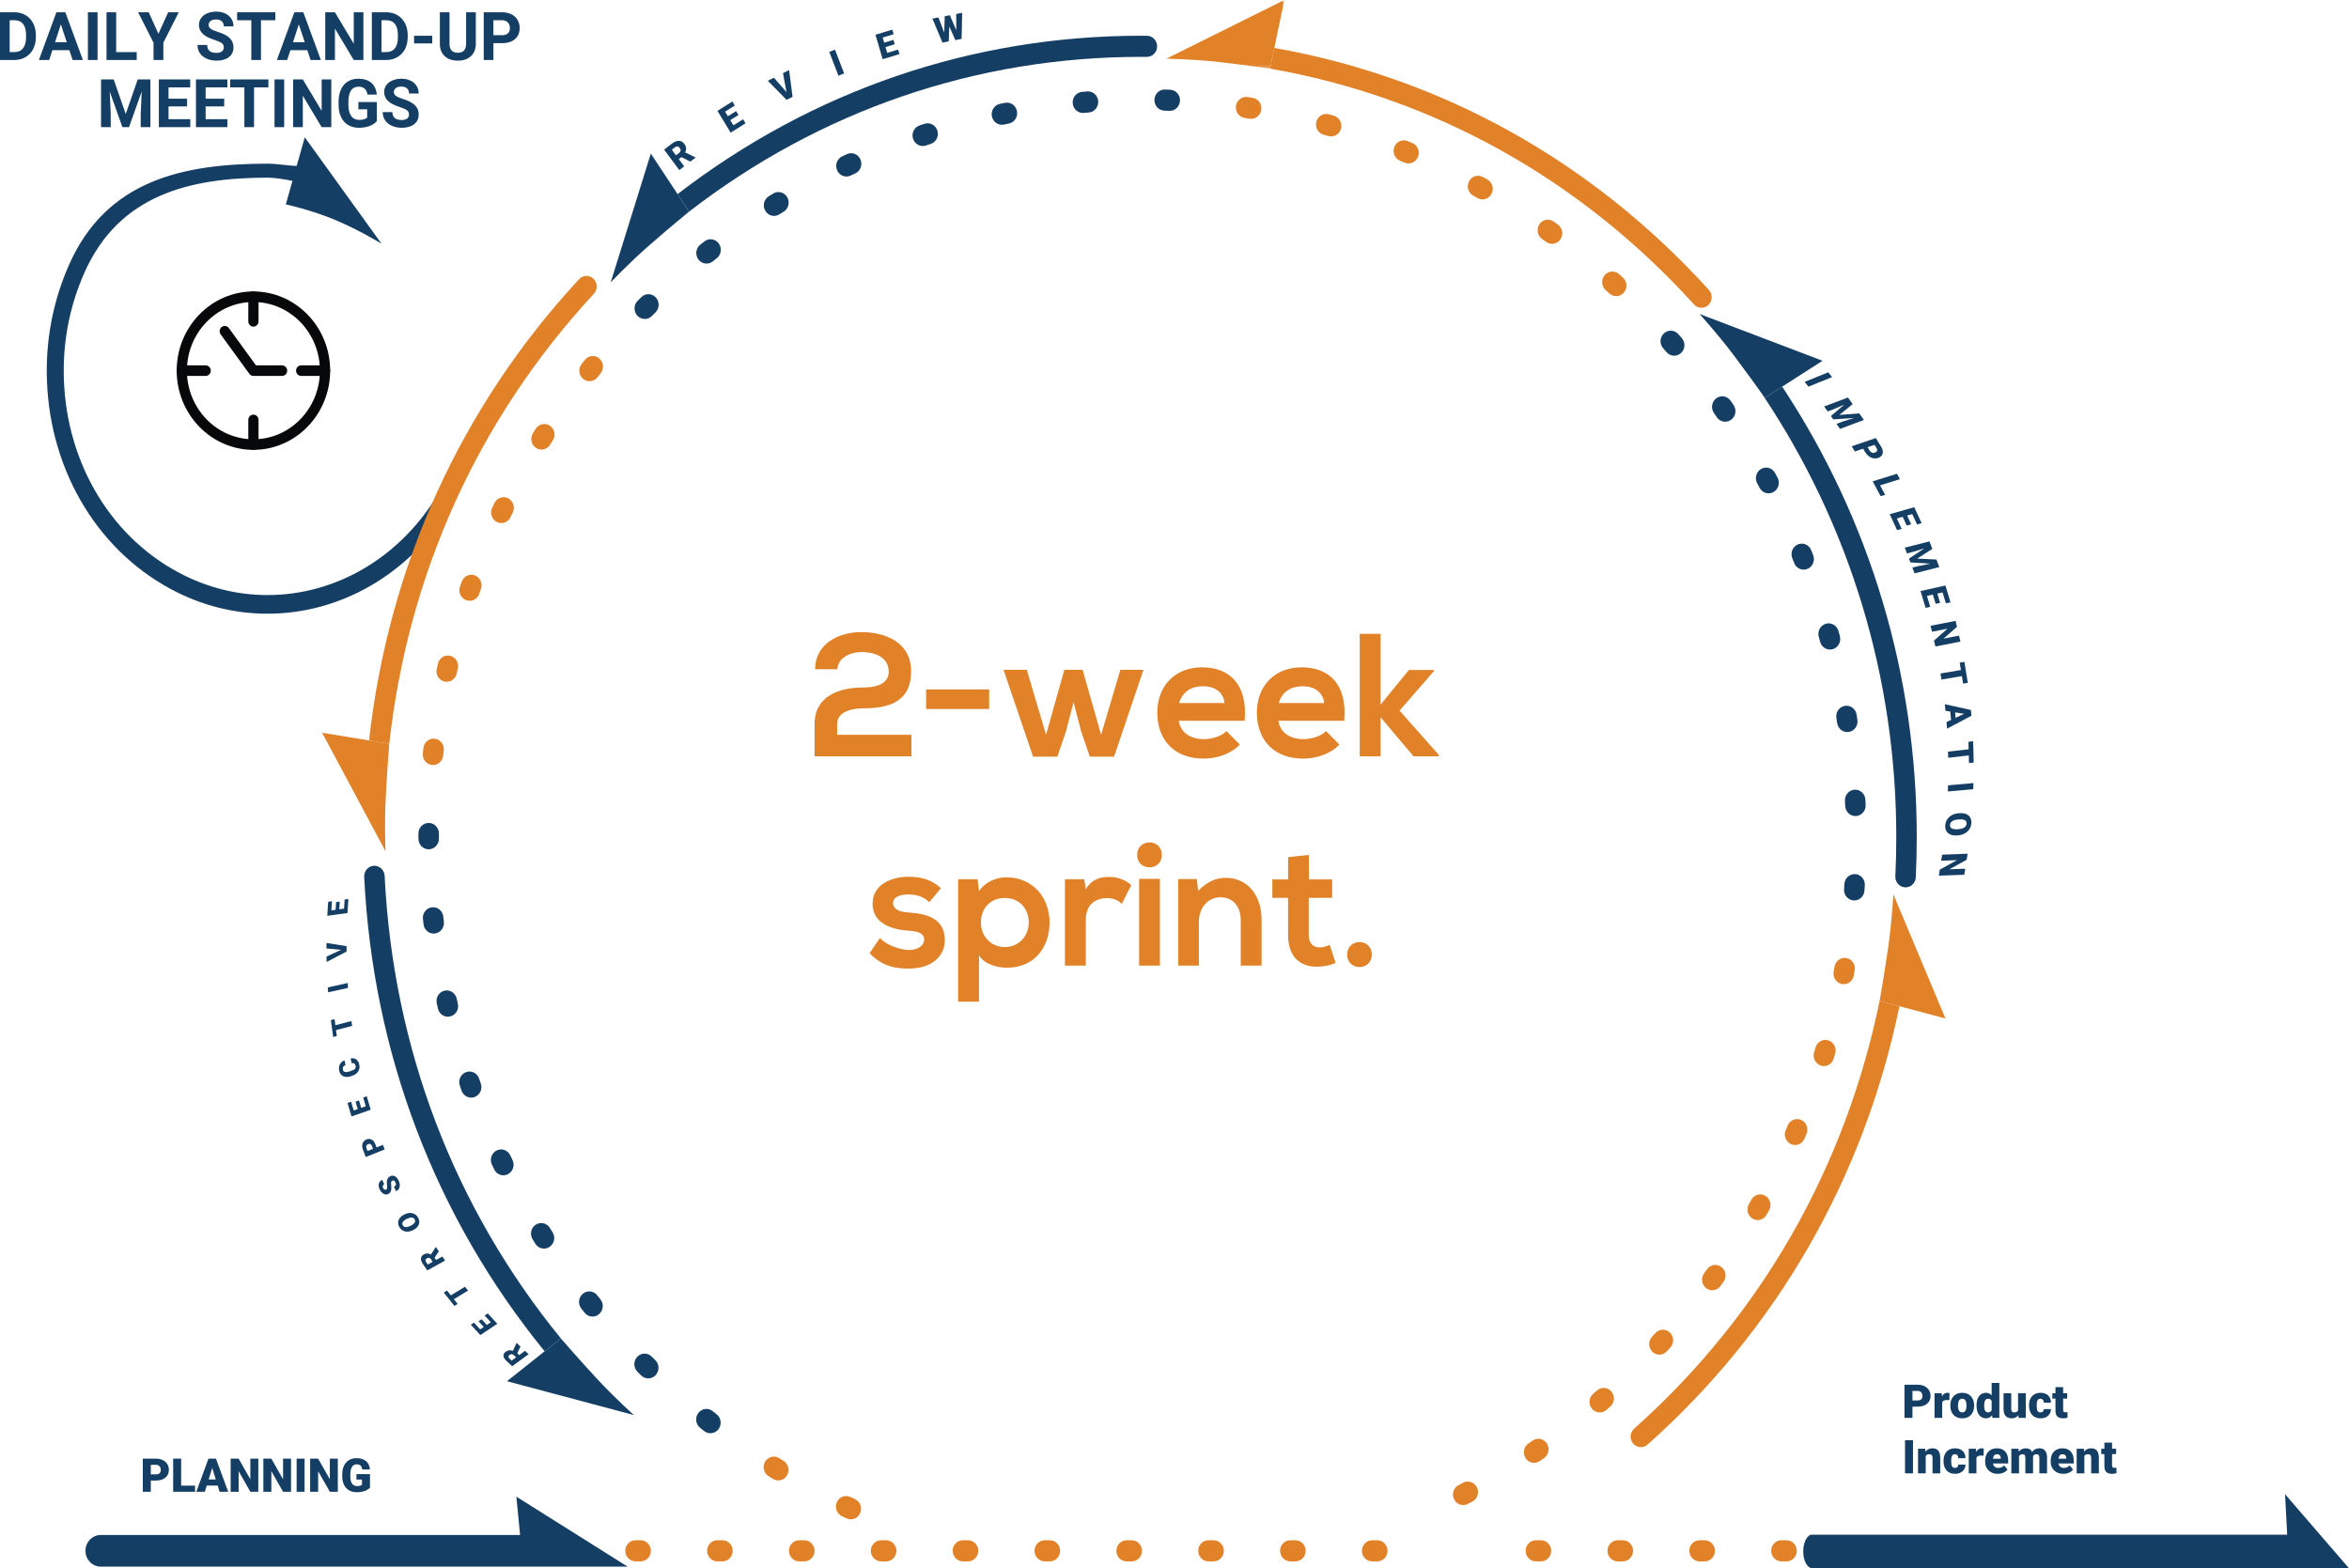 <svg width="677" height="452" viewBox="0 0 677 452" fill="none" xmlns="http://www.w3.org/2000/svg">
<path fill-rule="evenodd" clip-rule="evenodd" d="M77.103 176.896C67.4 176.896 58.027 174.509 49.244 169.799C27.184 157.973 13.479 133.857 13.479 106.864C13.479 96.199 15.652 85.896 19.936 76.243C30.695 51.996 52.634 47.178 77.191 47.178C81.549 47.178 86.867 48.753 92.071 47.178C90.612 48.753 92.071 53.256 92.071 47.178C91.794 48.63 93.396 54.198 92.071 53.895C88.14 52.987 81.213 51.208 77.191 51.208C54.519 51.208 34.262 56.212 24.329 78.599C20.374 87.512 18.368 97.022 18.368 106.864C18.368 131.786 31.021 154.051 51.388 164.972C59.496 169.318 68.148 171.523 77.103 171.523C96.389 171.523 114.442 161.163 125.395 143.81C127.059 141.174 127.268 140.742 128.656 137.615C129.246 136.281 130.709 135.727 131.924 136.377C133.137 137.028 133.641 138.637 133.048 139.971C131.615 143.203 131.285 143.904 129.411 146.872C117.545 165.673 97.99 176.896 77.103 176.896Z" fill="#153E64"/>
<path fill-rule="evenodd" clip-rule="evenodd" d="M109.945 70.235L87.84 39.569L82.374 58.915C82.374 58.915 89.652 60.469 96.733 63.45C103.61 66.347 109.945 70.235 109.945 70.235Z" fill="#153E64"/>
<path fill-rule="evenodd" clip-rule="evenodd" d="M464.418 401.114C463.365 399.854 461.524 399.697 460.288 400.775L459.165 401.749C457.928 402.822 457.758 404.717 458.777 406.006C458.786 406.016 458.79 406.027 458.798 406.038C459.381 406.756 460.217 407.127 461.061 407.127C461.729 407.127 462.401 406.893 462.952 406.417L464.089 405.427C465.335 404.344 465.493 402.423 464.443 401.139C464.436 401.13 464.425 401.123 464.418 401.114Z" fill="#E18128"/>
<path fill-rule="evenodd" clip-rule="evenodd" d="M523.272 301.897L522.843 303.335C522.362 304.928 523.214 306.616 524.745 307.13C524.758 307.135 524.768 307.142 524.78 307.146C525.073 307.24 525.368 307.284 525.659 307.284C526.916 307.284 528.08 306.449 528.472 305.144L528.91 303.685C529.387 302.078 528.514 300.375 526.956 299.882C526.944 299.877 526.932 299.877 526.921 299.874C525.383 299.401 523.746 300.3 523.272 301.897Z" fill="#E18128"/>
<path fill-rule="evenodd" clip-rule="evenodd" d="M147.712 334.37L147.068 333.02C146.357 331.519 144.612 330.895 143.156 331.609C143.146 331.613 143.134 331.615 143.124 331.621C141.66 332.359 141.054 334.181 141.769 335.692L142.433 337.082C142.949 338.151 143.991 338.771 145.075 338.771C145.515 338.771 145.964 338.667 146.387 338.451C146.396 338.447 146.402 338.439 146.412 338.434C147.849 337.677 148.433 335.866 147.712 334.37Z" fill="#153E64"/>
<path fill-rule="evenodd" clip-rule="evenodd" d="M403.508 46.328L404.856 46.883C405.217 47.032 405.588 47.102 405.954 47.102C407.113 47.102 408.208 46.39 408.677 45.218C408.68 45.209 408.687 45.203 408.692 45.192C409.299 43.632 408.567 41.861 407.055 41.234L405.671 40.665C404.16 40.047 402.442 40.815 401.846 42.38C401.842 42.391 401.841 42.403 401.836 42.413C401.264 43.97 402.003 45.716 403.508 46.328Z" fill="#E18128"/>
<path fill-rule="evenodd" clip-rule="evenodd" d="M138.572 312.303L138.084 310.892C137.547 309.314 135.876 308.483 134.345 309.028C134.337 309.031 134.33 309.031 134.322 309.034C132.788 309.593 131.981 311.331 132.522 312.916L133.025 314.371C133.458 315.612 134.592 316.382 135.798 316.382C136.131 316.382 136.469 316.324 136.801 316.201C136.813 316.196 136.822 316.188 136.832 316.184C138.342 315.6 139.122 313.872 138.572 312.303Z" fill="#153E64"/>
<path fill-rule="evenodd" clip-rule="evenodd" d="M335.575 31.896L337.027 31.947C337.064 31.948 337.101 31.95 337.138 31.95C338.707 31.95 340.006 30.674 340.079 29.046C340.081 29.037 340.084 29.026 340.084 29.017C340.143 27.337 338.872 25.926 337.244 25.863L335.756 25.812C334.115 25.746 332.768 27.079 332.719 28.76C332.719 28.773 332.721 28.787 332.721 28.799C332.693 30.463 333.959 31.845 335.575 31.896Z" fill="#153E64"/>
<path fill-rule="evenodd" clip-rule="evenodd" d="M159.256 355.195L158.466 353.934C157.594 352.529 155.79 352.114 154.423 352.996C154.414 353.002 154.402 353.005 154.394 353.011C153.021 353.918 152.621 355.801 153.5 357.216L154.314 358.519C154.88 359.414 155.824 359.901 156.788 359.901C157.339 359.901 157.898 359.741 158.395 359.408C158.404 359.402 158.41 359.394 158.419 359.388C159.762 358.464 160.139 356.594 159.256 355.195Z" fill="#153E64"/>
<path fill-rule="evenodd" clip-rule="evenodd" d="M492.009 365.826L491.135 367.032C490.162 368.366 490.417 370.257 491.696 371.273C491.705 371.279 491.711 371.287 491.72 371.295C492.251 371.707 492.873 371.906 493.489 371.906C494.384 371.906 495.269 371.486 495.848 370.692L496.74 369.462C497.712 368.114 497.442 366.207 496.136 365.202C496.125 365.195 496.112 365.19 496.102 365.183C494.798 364.209 492.973 364.49 492.009 365.826Z" fill="#E18128"/>
<path fill-rule="evenodd" clip-rule="evenodd" d="M424.585 56.39L425.864 57.101C426.312 57.352 426.794 57.471 427.269 57.471C428.304 57.471 429.303 56.904 429.842 55.909C429.847 55.898 429.856 55.891 429.862 55.88C430.641 54.403 430.111 52.555 428.68 51.753L427.368 51.022C425.93 50.229 424.145 50.788 423.376 52.27C423.371 52.281 423.369 52.292 423.365 52.301C422.619 53.779 423.16 55.602 424.585 56.39Z" fill="#E18128"/>
<path fill-rule="evenodd" clip-rule="evenodd" d="M444.423 68.879L445.612 69.731C446.126 70.105 446.717 70.283 447.303 70.283C448.221 70.283 449.122 69.839 449.696 69.016C449.703 69.005 449.712 69 449.719 68.99C450.655 67.614 450.334 65.716 449 64.75L447.77 63.864C446.425 62.91 444.588 63.26 443.667 64.645C443.662 64.651 443.661 64.657 443.658 64.661C442.748 66.045 443.089 67.929 444.423 68.879Z" fill="#E18128"/>
<path fill-rule="evenodd" clip-rule="evenodd" d="M127.924 265.699L127.757 264.204C127.576 262.541 126.132 261.343 124.522 261.517C124.513 261.518 124.506 261.517 124.499 261.517C122.88 261.704 121.715 263.211 121.896 264.882L122.066 266.411C122.243 267.959 123.517 269.099 124.991 269.099C125.106 269.099 125.223 269.091 125.341 269.077C125.354 269.076 125.366 269.07 125.379 269.068C126.976 268.852 128.112 267.353 127.924 265.699Z" fill="#153E64"/>
<path fill-rule="evenodd" clip-rule="evenodd" d="M493.971 119.045L494.821 120.275C495.396 121.11 496.305 121.556 497.228 121.556C497.808 121.556 498.39 121.375 498.9 121.011C498.911 121.004 498.921 121.002 498.931 120.995C500.261 120.022 500.574 118.121 499.63 116.75L498.763 115.498C497.814 114.131 495.971 113.817 494.65 114.797C494.639 114.805 494.632 114.816 494.62 114.823C493.324 115.809 493.029 117.689 493.971 119.045Z" fill="#153E64"/>
<path fill-rule="evenodd" clip-rule="evenodd" d="M528.737 278.599L528.472 280.077C528.172 281.718 529.213 283.296 530.795 283.622C530.806 283.623 530.814 283.628 530.825 283.631C531.009 283.667 531.193 283.684 531.373 283.684C532.764 283.684 534.002 282.663 534.269 281.202L534.54 279.687C534.831 278.033 533.768 276.449 532.165 276.149C532.153 276.146 532.143 276.148 532.131 276.146C530.534 275.868 529.026 276.959 528.737 278.599Z" fill="#E18128"/>
<path fill-rule="evenodd" clip-rule="evenodd" d="M188.874 392.074L187.825 391.03C186.665 389.867 184.818 389.888 183.678 391.072C183.671 391.08 183.663 391.085 183.656 391.092C182.521 392.298 182.547 394.226 183.716 395.396L184.79 396.467C185.362 397.034 186.097 397.314 186.832 397.314C187.607 397.314 188.381 397 188.961 396.378C188.968 396.369 188.974 396.358 188.983 396.349C190.084 395.133 190.04 393.229 188.874 392.074Z" fill="#153E64"/>
<path fill-rule="evenodd" clip-rule="evenodd" d="M504.776 345.793L504.045 347.086C503.22 348.526 503.682 350.38 505.066 351.239C505.074 351.244 505.08 351.249 505.087 351.253C505.557 351.539 506.073 351.676 506.582 351.676C507.59 351.676 508.574 351.141 509.124 350.177L509.879 348.846C510.695 347.391 510.215 345.529 508.805 344.685C508.795 344.679 508.783 344.676 508.771 344.669C507.372 343.858 505.588 344.348 504.776 345.793Z" fill="#E18128"/>
<path fill-rule="evenodd" clip-rule="evenodd" d="M421.686 427.383L420.384 428.064C418.939 428.816 418.354 430.629 419.067 432.125C419.072 432.134 419.073 432.143 419.076 432.152C419.594 433.214 420.633 433.828 421.714 433.828C422.158 433.828 422.61 433.724 423.036 433.502L424.372 432.804C425.823 432.038 426.395 430.204 425.653 428.707C425.649 428.694 425.64 428.685 425.634 428.673C424.882 427.205 423.129 426.622 421.686 427.383Z" fill="#E18128"/>
<path fill-rule="evenodd" clip-rule="evenodd" d="M225.803 421.064L224.553 420.291C223.17 419.429 221.377 419.883 220.528 421.295C220.521 421.307 220.512 421.315 220.506 421.327C219.664 422.767 220.114 424.637 221.509 425.505L222.785 426.295C223.259 426.584 223.778 426.724 224.292 426.724C225.296 426.724 226.277 426.193 226.828 425.237C226.832 425.228 226.835 425.219 226.84 425.21C227.654 423.768 227.194 421.919 225.803 421.064Z" fill="#E18128"/>
<path fill-rule="evenodd" clip-rule="evenodd" d="M531.568 254.797L531.47 256.297C531.355 257.961 532.561 259.402 534.167 259.54C534.179 259.542 534.191 259.546 534.204 259.548C534.275 259.553 534.346 259.554 534.415 259.554C535.95 259.554 537.244 258.329 537.353 256.725L537.453 255.189C537.558 253.511 536.327 252.063 534.701 251.955C534.69 251.954 534.68 251.957 534.67 251.957C533.049 251.893 531.672 253.132 531.568 254.797Z" fill="#153E64"/>
<path fill-rule="evenodd" clip-rule="evenodd" d="M381.46 38.827L382.857 39.217C383.118 39.291 383.381 39.326 383.639 39.326C384.925 39.326 386.099 38.45 386.467 37.115C386.47 37.106 386.478 37.098 386.481 37.087C386.911 35.467 385.988 33.791 384.418 33.347L382.98 32.945C381.407 32.513 379.791 33.476 379.371 35.101C379.368 35.112 379.368 35.124 379.365 35.135C378.969 36.748 379.897 38.396 381.46 38.827Z" fill="#E18128"/>
<path fill-rule="evenodd" clip-rule="evenodd" d="M206.539 407.657L205.386 406.745C204.105 405.724 202.272 405.963 201.272 407.269C201.265 407.278 201.256 407.284 201.25 407.295C200.254 408.625 200.492 410.536 201.781 411.563L202.968 412.502C203.502 412.921 204.13 413.123 204.752 413.123C205.641 413.123 206.52 412.709 207.1 411.923C207.106 411.913 207.109 411.906 207.115 411.897C208.081 410.561 207.827 408.669 206.539 407.657Z" fill="#153E64"/>
<path fill-rule="evenodd" clip-rule="evenodd" d="M246.416 432.115L245.092 431.495C243.621 430.798 241.887 431.462 241.2 432.97C241.196 432.979 241.19 432.988 241.185 432.997C240.507 434.525 241.16 436.332 242.641 437.03L243.996 437.665C244.389 437.849 244.801 437.934 245.205 437.934C246.329 437.934 247.403 437.266 247.895 436.14C247.9 436.128 247.903 436.114 247.907 436.102C248.55 434.578 247.891 432.799 246.416 432.115Z" fill="#E18128"/>
<path fill-rule="evenodd" clip-rule="evenodd" d="M358.704 33.991L360.142 34.214C360.294 34.238 360.445 34.25 360.594 34.25C362.013 34.25 363.257 33.189 363.496 31.704C363.499 31.692 363.503 31.681 363.505 31.671C363.754 30.009 362.65 28.453 361.04 28.198L359.559 27.968C357.951 27.729 356.451 28.875 356.215 30.538C356.214 30.547 356.215 30.555 356.214 30.564C355.993 32.217 357.102 33.749 358.704 33.991Z" fill="#E18128"/>
<path fill-rule="evenodd" clip-rule="evenodd" d="M173.04 374.511L172.114 373.35C171.088 372.055 169.248 371.862 167.989 372.906C167.982 372.912 167.973 372.915 167.965 372.923C166.705 373.986 166.519 375.905 167.55 377.205L168.501 378.397C169.083 379.123 169.925 379.497 170.771 379.497C171.435 379.497 172.102 379.267 172.652 378.797C172.661 378.789 172.669 378.779 172.677 378.771C173.906 377.694 174.072 375.796 173.04 374.511Z" fill="#153E64"/>
<path fill-rule="evenodd" clip-rule="evenodd" d="M515.243 324.393L514.659 325.762C514.003 327.289 514.662 329.069 516.131 329.762C516.14 329.768 516.148 329.775 516.159 329.78C516.548 329.958 516.953 330.042 517.355 330.042C518.484 330.042 519.563 329.368 520.051 328.231L520.651 326.822C521.3 325.28 520.617 323.487 519.124 322.816C519.115 322.813 519.105 322.811 519.096 322.807C517.61 322.158 515.889 322.86 515.243 324.393Z" fill="#E18128"/>
<path fill-rule="evenodd" clip-rule="evenodd" d="M441.729 415.228L440.513 416.059C439.161 416.976 438.781 418.847 439.656 420.248C439.661 420.256 439.664 420.267 439.67 420.274C440.234 421.164 441.175 421.647 442.135 421.647C442.691 421.647 443.252 421.484 443.752 421.146L445.001 420.292C446.356 419.359 446.722 417.471 445.818 416.072C445.812 416.06 445.803 416.052 445.796 416.042C444.885 414.671 443.074 414.301 441.729 415.228Z" fill="#E18128"/>
<path fill-rule="evenodd" clip-rule="evenodd" d="M477.114 384.236L476.112 385.331C474.998 386.541 475.043 388.448 476.197 389.606C476.206 389.615 476.212 389.626 476.221 389.634C476.79 390.194 477.52 390.471 478.251 390.471C479.031 390.471 479.809 390.153 480.389 389.523L481.41 388.404C482.527 387.18 482.469 385.252 481.281 384.102C481.273 384.094 481.263 384.089 481.257 384.082C480.07 382.956 478.223 383.018 477.114 384.236Z" fill="#E18128"/>
<path fill-rule="evenodd" clip-rule="evenodd" d="M131.957 289.314L131.628 287.855C131.27 286.228 129.71 285.21 128.136 285.56C128.124 285.563 128.111 285.561 128.099 285.564C126.511 285.939 125.517 287.57 125.88 289.209L126.217 290.714C126.539 292.114 127.749 293.058 129.085 293.058C129.311 293.058 129.538 293.032 129.766 292.976C129.775 292.974 129.781 292.97 129.79 292.968C131.36 292.571 132.33 290.941 131.957 289.314Z" fill="#153E64"/>
<path fill-rule="evenodd" clip-rule="evenodd" d="M516.556 160.911C516.742 161.369 516.923 161.829 517.103 162.29C517.569 163.474 518.673 164.192 519.84 164.192C520.198 164.192 520.564 164.122 520.917 163.978C520.926 163.975 520.935 163.973 520.944 163.97C522.452 163.34 523.182 161.565 522.572 160.007C522.383 159.526 522.193 159.047 522.001 158.57C521.376 157.018 519.648 156.286 518.146 156.931C518.135 156.936 518.128 156.942 518.119 156.947C516.634 157.602 515.936 159.369 516.556 160.911Z" fill="#153E64"/>
<path fill-rule="evenodd" clip-rule="evenodd" d="M147.14 149.07L147.784 147.724C148.507 146.23 147.926 144.42 146.491 143.659C146.481 143.653 146.474 143.647 146.463 143.641C145.007 142.889 143.234 143.499 142.508 145.006L141.849 146.382C141.129 147.892 141.731 149.715 143.192 150.458C143.203 150.464 143.214 150.465 143.226 150.47C143.634 150.671 144.066 150.771 144.492 150.771C145.58 150.771 146.627 150.146 147.14 149.07Z" fill="#E18128"/>
<path fill-rule="evenodd" clip-rule="evenodd" d="M243.951 50.878C244.358 50.878 244.772 50.789 245.167 50.605L246.503 49.984C247.979 49.302 248.644 47.523 248.002 45.997C247.998 45.986 247.996 45.974 247.991 45.963C247.326 44.428 245.584 43.74 244.095 44.426L242.731 45.061C241.248 45.755 240.591 47.56 241.265 49.091C241.269 49.102 241.279 49.111 241.284 49.123C241.785 50.223 242.842 50.878 243.951 50.878Z" fill="#153E64"/>
<path fill-rule="evenodd" clip-rule="evenodd" d="M462.756 83.612L463.843 84.6C464.405 85.116 465.105 85.368 465.8 85.368C466.603 85.368 467.404 85.029 467.985 84.367C467.99 84.359 467.999 84.355 468.007 84.346C469.087 83.09 468.978 81.166 467.76 80.049L466.635 79.027C465.41 77.922 463.544 78.053 462.476 79.317C462.469 79.325 462.464 79.336 462.457 79.343C461.407 80.611 461.539 82.513 462.756 83.612Z" fill="#E18128"/>
<path fill-rule="evenodd" clip-rule="evenodd" d="M524.186 183.548L524.579 184.996C524.941 186.344 526.126 187.228 527.419 187.228C527.668 187.228 527.92 187.192 528.173 187.123C528.184 187.12 528.196 187.122 528.208 187.119C529.777 186.67 530.697 184.993 530.263 183.373L529.862 181.89C529.417 180.273 527.792 179.334 526.22 179.791C526.207 179.794 526.195 179.802 526.182 179.806C524.641 180.279 523.746 181.944 524.186 183.548Z" fill="#153E64"/>
<path fill-rule="evenodd" clip-rule="evenodd" d="M158.545 128.182L159.336 126.921C160.22 125.519 159.841 123.647 158.492 122.723C158.485 122.72 158.482 122.714 158.475 122.71C157.111 121.79 155.283 122.189 154.395 123.598L153.584 124.891C152.704 126.304 153.101 128.187 154.47 129.097C154.482 129.103 154.495 129.106 154.507 129.114C154.992 129.426 155.53 129.581 156.063 129.581C157.033 129.581 157.982 129.086 158.545 128.182Z" fill="#E18128"/>
<path fill-rule="evenodd" clip-rule="evenodd" d="M172.188 108.766L173.111 107.605C174.143 106.319 173.973 104.419 172.741 103.343C172.733 103.336 172.727 103.326 172.718 103.319C171.464 102.247 169.606 102.427 168.567 103.725L167.619 104.915C166.59 106.217 166.777 108.134 168.039 109.198C168.046 109.206 168.058 109.21 168.067 109.218C168.609 109.664 169.257 109.884 169.902 109.884C170.756 109.884 171.604 109.502 172.188 108.766Z" fill="#E18128"/>
<path fill-rule="evenodd" clip-rule="evenodd" d="M312.095 32.559C312.178 32.559 312.262 32.556 312.345 32.548L313.792 32.428C315.405 32.301 316.613 30.856 316.508 29.195C316.508 29.183 316.511 29.172 316.51 29.162C316.384 27.485 314.973 26.22 313.344 26.358L311.852 26.482C310.23 26.622 309.024 28.093 309.16 29.769C309.161 29.778 309.164 29.787 309.164 29.796C309.306 31.372 310.587 32.559 312.095 32.559Z" fill="#153E64"/>
<path fill-rule="evenodd" clip-rule="evenodd" d="M223.086 62.228C223.605 62.228 224.13 62.086 224.606 61.789L225.855 61.019C227.249 60.166 227.712 58.312 226.898 56.869C226.894 56.863 226.892 56.856 226.89 56.848C226.059 55.402 224.25 54.926 222.848 55.781L221.56 56.577C220.166 57.444 219.717 59.315 220.557 60.755C220.565 60.767 220.573 60.774 220.581 60.785C221.138 61.712 222.098 62.228 223.086 62.228Z" fill="#153E64"/>
<path fill-rule="evenodd" clip-rule="evenodd" d="M479.346 100.405L480.32 101.519C480.903 102.19 481.709 102.533 482.517 102.533C483.21 102.533 483.907 102.278 484.468 101.769C484.474 101.764 484.478 101.761 484.484 101.756C485.697 100.633 485.799 98.71 484.712 97.457L483.708 96.311C482.614 95.068 480.751 94.975 479.543 96.106C479.535 96.115 479.527 96.124 479.518 96.133C478.339 97.268 478.259 99.171 479.346 100.405Z" fill="#153E64"/>
<path fill-rule="evenodd" clip-rule="evenodd" d="M131.62 194.163L131.951 192.703C132.325 191.079 131.361 189.453 129.795 189.049C129.785 189.046 129.776 189.04 129.764 189.037C128.176 188.646 126.59 189.66 126.214 191.294L125.873 192.799C125.508 194.437 126.498 196.07 128.086 196.447C128.097 196.45 128.108 196.449 128.12 196.45C128.331 196.499 128.542 196.525 128.75 196.525C130.091 196.525 131.306 195.572 131.62 194.163Z" fill="#E18128"/>
<path fill-rule="evenodd" clip-rule="evenodd" d="M531.732 230.811L531.8 232.313C531.869 233.947 533.175 235.223 534.743 235.223C534.774 235.223 534.806 235.221 534.837 235.221C534.849 235.22 534.862 235.221 534.875 235.22C536.502 235.146 537.764 233.725 537.691 232.046L537.621 230.508C537.539 228.828 536.152 227.548 534.529 227.619C534.518 227.619 534.507 227.624 534.495 227.624C532.885 227.727 531.649 229.144 531.732 230.811Z" fill="#153E64"/>
<path fill-rule="evenodd" clip-rule="evenodd" d="M187.882 91.072L188.926 90.031C190.092 88.874 190.135 86.971 189.032 85.755C189.025 85.746 189.019 85.736 189.012 85.727C187.884 84.516 186.019 84.476 184.842 85.638L183.764 86.715C182.6 87.888 182.575 89.815 183.713 91.019C183.719 91.025 183.725 91.028 183.731 91.034C184.307 91.634 185.063 91.936 185.824 91.936C186.566 91.936 187.309 91.649 187.882 91.072Z" fill="#153E64"/>
<path fill-rule="evenodd" clip-rule="evenodd" d="M127.727 217.806L127.894 216.312C128.083 214.652 126.941 213.149 125.339 212.939C125.328 212.938 125.32 212.933 125.311 212.932C123.693 212.737 122.228 213.93 122.036 215.598L121.865 217.129C121.685 218.8 122.85 220.305 124.469 220.493C124.481 220.494 124.494 220.494 124.507 220.496C124.606 220.505 124.703 220.511 124.801 220.511C126.282 220.511 127.558 219.362 127.727 217.806Z" fill="#E18128"/>
<path fill-rule="evenodd" clip-rule="evenodd" d="M126.497 241.749L126.495 240.818V240.253C126.501 238.584 125.205 237.228 123.592 237.202C123.58 237.202 123.57 237.197 123.558 237.197C121.888 237.251 120.604 238.549 120.598 240.229V240.818L120.599 241.778C120.607 243.454 121.925 244.807 123.548 244.807H123.561C123.572 244.807 123.579 244.804 123.588 244.804C125.204 244.781 126.504 243.42 126.497 241.749Z" fill="#153E64"/>
<path fill-rule="evenodd" clip-rule="evenodd" d="M288.758 35.967C288.949 35.967 289.145 35.947 289.341 35.906L290.763 35.618C292.354 35.303 293.394 33.723 293.105 32.084C293.103 32.074 293.104 32.064 293.103 32.055C292.794 30.402 291.245 29.319 289.65 29.64L288.18 29.938C286.583 30.269 285.549 31.873 285.869 33.521C285.871 33.533 285.877 33.544 285.878 33.556C286.173 34.982 287.392 35.967 288.758 35.967Z" fill="#153E64"/>
<path fill-rule="evenodd" clip-rule="evenodd" d="M529.257 206.954L529.487 208.438C529.716 209.938 530.97 211.01 532.396 211.01C532.539 211.01 532.682 210.996 532.827 210.975C532.837 210.973 532.849 210.973 532.857 210.972C534.466 210.712 535.566 209.153 535.312 207.493L535.076 205.971C534.815 204.314 533.297 203.181 531.691 203.46C531.681 203.461 531.671 203.466 531.659 203.467C530.069 203.756 528.995 205.306 529.257 206.954Z" fill="#153E64"/>
<path fill-rule="evenodd" clip-rule="evenodd" d="M265.947 42.086C266.247 42.086 266.552 42.039 266.853 41.938L268.239 41.483C269.781 40.983 270.639 39.296 270.173 37.704C270.17 37.691 270.17 37.678 270.166 37.666C269.678 36.062 268.025 35.172 266.469 35.677L265.044 36.144C263.494 36.66 262.642 38.374 263.142 39.975C263.145 39.984 263.151 39.99 263.152 39.998C263.563 41.273 264.71 42.086 265.947 42.086Z" fill="#153E64"/>
<path fill-rule="evenodd" clip-rule="evenodd" d="M203.627 75.979C204.258 75.979 204.894 75.77 205.43 75.341L206.583 74.428C207.869 73.418 208.123 71.531 207.161 70.194C207.154 70.184 207.151 70.173 207.144 70.164C206.157 68.825 204.308 68.567 203.011 69.585L201.82 70.529C200.531 71.558 200.297 73.471 201.293 74.799C201.299 74.806 201.307 74.81 201.313 74.818C201.893 75.579 202.754 75.979 203.627 75.979Z" fill="#153E64"/>
<path fill-rule="evenodd" clip-rule="evenodd" d="M138.122 171.154L138.612 169.746C139.163 168.179 138.388 166.451 136.881 165.864C136.869 165.859 136.859 165.852 136.847 165.847C135.315 165.275 133.624 166.089 133.068 167.669L132.564 169.116C132.02 170.701 132.822 172.442 134.357 173.003C134.364 173.006 134.372 173.006 134.378 173.009C134.697 173.123 135.023 173.18 135.343 173.18C136.557 173.18 137.693 172.401 138.122 171.154Z" fill="#E18128"/>
<path fill-rule="evenodd" clip-rule="evenodd" d="M506.432 139.298L507.136 140.616C507.672 141.628 508.683 142.201 509.727 142.201C510.194 142.201 510.667 142.083 511.107 141.841C511.117 141.835 511.127 141.835 511.136 141.829C512.566 141.023 513.094 139.174 512.313 137.7L511.589 136.344C510.797 134.874 509.004 134.342 507.579 135.16C507.571 135.164 507.565 135.17 507.558 135.175C506.151 135.998 505.646 137.837 506.432 139.298Z" fill="#153E64"/>
<path fill-rule="evenodd" clip-rule="evenodd" d="M161.779 385.95C130.879 348.159 113.286 302.088 110.855 252.443C110.772 250.764 109.382 249.484 107.76 249.556C106.134 249.641 104.882 251.072 104.965 252.75C107.453 303.577 125.414 350.757 156.964 389.504L161.639 385.789C161.639 385.789 161.695 385.853 161.779 385.95Z" fill="#153E64"/>
<path fill-rule="evenodd" clip-rule="evenodd" d="M171.823 397.172C166.654 391.563 162.546 386.836 161.779 385.95C161.695 385.854 161.639 385.79 161.639 385.79L156.964 389.505L146.114 398.127L182.706 407.891C182.706 407.891 177.08 402.878 171.823 397.172Z" fill="#153E64"/>
<path fill-rule="evenodd" clip-rule="evenodd" d="M198.441 61.117C236.304 31.843 281.298 16.389 328.825 16.389L330.518 16.395H330.538C332.157 16.395 333.474 15.048 333.487 13.374C333.499 11.694 332.19 10.321 330.561 10.307L328.825 10.301C280.167 10.301 234.094 26.069 195.28 55.949L198.603 60.984C198.603 60.984 198.539 61.036 198.441 61.117Z" fill="#153E64"/>
<path fill-rule="evenodd" clip-rule="evenodd" d="M187.003 70.817C192.734 65.811 197.546 61.85 198.441 61.116C198.538 61.037 198.603 60.984 198.603 60.984L195.281 55.95L187.573 44.269L176.004 81.409C176.004 81.409 181.18 75.903 187.003 70.817Z" fill="#153E64"/>
<path fill-rule="evenodd" clip-rule="evenodd" d="M365.797 19.734C413.041 27.993 455.299 51.449 488.218 87.744C488.799 88.385 489.584 88.707 490.37 88.707C491.093 88.707 491.818 88.436 492.386 87.885C493.574 86.737 493.636 84.811 492.523 83.585C458.829 46.431 415.602 22.373 367.274 13.814L366.027 19.767C366.027 19.767 365.938 19.755 365.797 19.734Z" fill="#E18128"/>
<mask id="mask0" mask-type="alpha" maskUnits="userSpaceOnUse" x="336" y="0" width="35" height="20">
<path d="M336.115 0H370.165V19.767H336.115V0Z" fill="white"/>
</mask>
<g mask="url(#mask0)">
<path fill-rule="evenodd" clip-rule="evenodd" d="M365.797 19.734C365.938 19.755 366.027 19.768 366.027 19.768L367.274 13.814L370.165 -0L336.115 16.931C336.115 16.931 343.547 17.01 351.131 17.864C358.535 18.695 364.598 19.561 365.797 19.734Z" fill="#E18128"/>
</g>
<path fill-rule="evenodd" clip-rule="evenodd" d="M507.838 113.548C533.137 151.249 546.524 195.328 546.524 241.251C546.524 245.01 546.434 248.823 546.254 252.579C546.173 254.259 547.426 255.686 549.053 255.77C549.101 255.772 549.151 255.773 549.201 255.773C550.761 255.773 552.065 254.509 552.143 252.88C552.329 249.024 552.422 245.111 552.422 241.251C552.422 194.642 539.025 149.867 513.64 111.448L508.627 114.662C508.627 114.662 508.342 114.258 507.838 113.548Z" fill="#153E64"/>
<path fill-rule="evenodd" clip-rule="evenodd" d="M489.806 90.499C489.806 90.499 494.919 96.069 499.597 102.287C503.345 107.268 506.447 111.594 507.838 113.549C508.342 114.257 508.628 114.663 508.628 114.663L513.639 111.449L525.269 103.989L489.806 90.499Z" fill="#153E64"/>
<path fill-rule="evenodd" clip-rule="evenodd" d="M541.723 288.512C541.723 288.512 541.738 288.43 541.758 288.308C531.849 336.689 507.439 379.316 470.984 411.79C469.753 412.889 469.616 414.811 470.679 416.083C471.263 416.781 472.086 417.139 472.913 417.139C473.595 417.139 474.281 416.896 474.838 416.399C512.16 383.149 537.196 339.54 547.436 290.039L541.723 288.512Z" fill="#E18128"/>
<path fill-rule="evenodd" clip-rule="evenodd" d="M547.436 290.039L560.691 293.579L545.679 257.776C545.679 257.776 545.301 265.439 544.169 273.227C543.053 280.903 541.96 287.165 541.758 288.308C541.738 288.43 541.723 288.512 541.723 288.512L547.436 290.039Z" fill="#E18128"/>
<path fill-rule="evenodd" clip-rule="evenodd" d="M112.176 214.582C117.55 165.446 137.89 120.606 171.162 84.675C172.287 83.459 172.244 81.533 171.068 80.371C169.891 79.21 168.025 79.254 166.898 80.469C132.831 117.257 111.96 163.144 106.364 213.428L112.192 214.383C112.192 214.383 112.184 214.462 112.176 214.582Z" fill="#E18128"/>
<path fill-rule="evenodd" clip-rule="evenodd" d="M111.108 245.368C111.108 245.368 110.772 237.703 111.176 229.84C111.575 222.073 112.082 215.722 112.175 214.582C112.184 214.462 112.192 214.383 112.192 214.383L106.363 213.428L92.841 211.216L111.108 245.368Z" fill="#E18128"/>
<path fill-rule="evenodd" clip-rule="evenodd" d="M73.039 94.154C72.225 94.154 71.564 93.472 71.564 92.632V85.53C71.564 84.69 72.225 84.008 73.039 84.008C73.853 84.008 74.513 84.69 74.513 85.53V92.632C74.513 93.472 73.853 94.154 73.039 94.154Z" fill="#060809"/>
<path fill-rule="evenodd" clip-rule="evenodd" d="M93.68 108.358H86.799C85.985 108.358 85.325 107.676 85.325 106.836C85.325 105.996 85.985 105.314 86.799 105.314H93.68C94.494 105.314 95.154 105.996 95.154 106.836C95.154 107.676 94.494 108.358 93.68 108.358Z" fill="#060809"/>
<path fill-rule="evenodd" clip-rule="evenodd" d="M73.039 129.665C72.225 129.665 71.564 128.983 71.564 128.143V121.04C71.564 120.2 72.225 119.518 73.039 119.518C73.853 119.518 74.513 120.2 74.513 121.04V128.143C74.513 128.983 73.853 129.665 73.039 129.665Z" fill="#060809"/>
<path fill-rule="evenodd" clip-rule="evenodd" d="M59.278 108.358H52.397C51.583 108.358 50.922 107.676 50.922 106.836C50.922 105.996 51.583 105.314 52.397 105.314H59.278C60.091 105.314 60.752 105.996 60.752 106.836C60.752 107.676 60.091 108.358 59.278 108.358Z" fill="#060809"/>
<path fill-rule="evenodd" clip-rule="evenodd" d="M73.039 87.052C62.47 87.052 53.872 95.927 53.872 106.836C53.872 117.745 62.47 126.621 73.039 126.621C83.607 126.621 92.205 117.745 92.205 106.836C92.205 95.927 83.607 87.052 73.039 87.052ZM73.039 129.665C60.844 129.665 50.923 119.424 50.923 106.836C50.923 94.249 60.844 84.008 73.039 84.008C85.233 84.008 95.154 94.249 95.154 106.836C95.154 119.424 85.233 129.665 73.039 129.665Z" fill="#060809"/>
<path fill-rule="evenodd" clip-rule="evenodd" d="M81.294 108.358H73.038C72.573 108.358 72.137 108.133 71.86 107.749L63.602 96.387C63.114 95.714 63.245 94.76 63.897 94.256C64.552 93.751 65.473 93.89 65.961 94.561L73.775 105.314H81.294C82.108 105.314 82.769 105.996 82.769 106.836C82.769 107.676 82.108 108.358 81.294 108.358Z" fill="#060809"/>
<path fill-rule="evenodd" clip-rule="evenodd" d="M388.269 275.148C388.269 279.945 395.36 279.945 395.36 275.148C395.36 270.351 388.269 270.351 388.269 275.148ZM371.232 247.069L377.24 246.412V253.483H383.936V258.786H377.19V269.542C377.19 271.916 378.471 273.078 380.342 273.078C381.276 273.078 382.36 272.774 383.246 272.321L384.921 277.573C383.198 278.28 381.769 278.582 379.947 278.633C374.679 278.834 371.232 275.754 371.232 269.542V258.786H366.702V253.483H371.232V247.069ZM363.6 278.329H357.592V265.3C357.592 261.512 355.574 258.634 351.733 258.634C348.04 258.634 345.529 261.815 345.529 265.603V278.329H339.571V253.382H344.938L345.331 256.765C347.794 254.291 350.256 253.028 353.308 253.028C359.021 253.028 363.6 257.423 363.6 265.25V278.329ZM327.753 246.412C327.753 241.615 334.844 241.615 334.844 246.412C334.844 251.21 327.753 251.21 327.753 246.412ZM328.294 278.329H334.302V253.33H328.294V278.329ZM306.924 253.432H312.488L312.932 256.31C314.803 253.23 317.314 252.775 319.776 252.775C322.287 252.775 324.701 253.785 326.029 255.149L323.321 260.502C322.09 259.442 320.959 258.887 318.989 258.887C315.837 258.887 312.932 260.604 312.932 265.2V278.329H306.924V253.432ZM282.158 288.733H276.15V253.432H281.763L282.158 256.866C284.029 254.088 287.278 252.877 290.035 252.877C297.521 252.877 302.494 258.584 302.494 265.906C302.494 273.179 298.013 278.936 290.233 278.936C287.672 278.936 283.88 278.128 282.158 275.401V288.733ZM289.593 272.976C293.68 272.976 296.486 269.794 296.486 265.906C296.486 262.017 293.926 258.837 289.593 258.837C285.26 258.837 282.699 262.017 282.699 265.906C282.699 269.794 285.506 272.976 289.593 272.976ZM271.177 256.007L267.828 260.048C266.105 258.382 264.135 257.826 261.82 257.826C258.965 257.826 257.39 258.735 257.39 260.301C257.39 261.917 258.817 262.826 261.919 263.028C266.499 263.331 272.309 264.392 272.309 271.007C272.309 275.401 268.813 279.189 261.871 279.189C258.03 279.189 254.189 278.531 250.643 274.743L253.598 270.351C255.321 272.321 259.261 273.785 261.969 273.835C264.234 273.885 266.351 272.674 266.351 270.855C266.351 269.138 264.973 268.431 261.526 268.23C256.946 267.877 251.481 266.158 251.481 260.502C251.481 254.746 257.291 252.725 261.723 252.725C265.514 252.725 268.37 253.483 271.177 256.007ZM391.887 182.706H397.894V203.11L406.068 193.109H413.257V193.464L403.36 204.826L414.637 217.552V218.007H407.399L397.894 206.746V218.007H391.887V182.706ZM368.548 202.655H381.647C381.251 199.422 378.789 197.806 375.342 197.806C372.093 197.806 369.436 199.422 368.548 202.655ZM387.407 207.756H368.451C368.843 210.836 371.454 213.058 375.689 213.058C377.905 213.058 380.808 212.2 382.188 210.734L386.028 214.623C383.467 217.35 379.282 218.663 375.588 218.663C367.22 218.663 362.247 213.361 362.247 205.382C362.247 197.806 367.268 192.353 375.148 192.353C383.27 192.353 388.343 197.503 387.407 207.756ZM339.841 202.655H352.939C352.545 199.422 350.083 197.806 346.638 197.806C343.387 197.806 340.728 199.422 339.841 202.655ZM358.7 207.756H339.744C340.137 210.836 342.747 213.058 346.981 213.058C349.197 213.058 352.103 212.2 353.48 210.734L357.322 214.623C354.76 217.35 350.576 218.663 346.884 218.663C338.512 218.663 333.539 213.361 333.539 205.382C333.539 197.806 338.561 192.353 346.44 192.353C354.565 192.353 359.636 197.503 358.7 207.756ZM306.752 193.059H312.021L317.339 211.797L322.903 193.059H329.551L321.081 218.109H314.09L311.577 210.734L309.411 202.402L307.244 210.734L304.733 218.109H297.742L289.223 193.059H295.92L301.484 211.797L306.752 193.059ZM266.917 204.371H285.086V198.716H266.917V204.371ZM241.362 192.907H234.912C234.962 185.433 241.855 182.201 248.206 182.201C255.1 182.201 262.584 185.08 262.584 193.464C262.584 202.452 255.986 204.17 248.749 204.17C245.893 204.17 241.263 204.927 241.263 208.765V211.797H262.683V218.007H234.764V208.715C234.764 200.583 241.953 198.161 248.749 198.161C251.358 198.161 256.134 197.706 256.134 193.615C256.134 189.777 252.737 187.958 248.305 187.958C244.908 187.958 241.412 189.726 241.362 192.907Z" fill="#E18128"/>
<path fill-rule="evenodd" clip-rule="evenodd" d="M117.879 33.032C117.879 32.497 117.694 32.086 117.322 31.8C116.951 31.512 116.281 31.211 115.315 30.893C114.35 30.575 113.585 30.261 113.022 29.952C111.487 29.108 110.719 27.972 110.719 26.542C110.719 25.799 110.925 25.137 111.336 24.554C111.749 23.971 112.34 23.516 113.11 23.187C113.881 22.86 114.747 22.696 115.706 22.696C116.672 22.696 117.532 22.875 118.287 23.232C119.042 23.586 119.629 24.088 120.048 24.737C120.465 25.387 120.673 26.123 120.673 26.948H117.888C117.888 26.318 117.694 25.829 117.303 25.479C116.913 25.129 116.365 24.954 115.659 24.954C114.979 24.954 114.449 25.102 114.071 25.394C113.694 25.686 113.505 26.073 113.505 26.551C113.505 26.998 113.726 27.373 114.17 27.675C114.612 27.978 115.264 28.261 116.124 28.526C117.709 29.01 118.863 29.613 119.588 30.331C120.312 31.048 120.673 31.943 120.673 33.013C120.673 34.204 120.231 35.137 119.346 35.815C118.46 36.492 117.268 36.83 115.77 36.83C114.731 36.83 113.784 36.636 112.929 36.25C112.075 35.862 111.424 35.331 110.975 34.656C110.525 33.984 110.301 33.203 110.301 32.314H113.097C113.097 33.831 113.988 34.591 115.77 34.591C116.434 34.591 116.951 34.454 117.322 34.18C117.694 33.906 117.879 33.524 117.879 33.032ZM108.611 34.903C108.11 35.513 107.401 35.988 106.485 36.324C105.568 36.662 104.554 36.83 103.439 36.83C102.269 36.83 101.243 36.571 100.362 36.05C99.479 35.531 98.798 34.776 98.318 33.789C97.839 32.8 97.592 31.637 97.581 30.302V29.366C97.581 27.994 97.808 26.805 98.263 25.8C98.717 24.796 99.373 24.027 100.231 23.495C101.088 22.962 102.093 22.696 103.244 22.696C104.847 22.696 106.101 23.085 107.006 23.863C107.909 24.641 108.445 25.773 108.611 27.26H105.9C105.777 26.472 105.502 25.896 105.078 25.531C104.655 25.166 104.071 24.983 103.328 24.983C102.381 24.983 101.66 25.345 101.165 26.07C100.668 26.794 100.419 27.87 100.411 29.301V30.179C100.411 31.622 100.682 32.711 101.221 33.448C101.758 34.184 102.548 34.554 103.587 34.554C104.634 34.554 105.38 34.326 105.827 33.873V31.501H103.291V29.415H108.611V34.903ZM95.482 36.641H92.695L87.273 27.59V36.641H84.487V22.886H87.273L92.704 31.955V22.886H95.482V36.641ZM79.119 36.641L81.904 36.641V22.886H79.119V36.641ZM77.356 25.181H73.215V36.641H70.428V25.181H66.343V22.886H77.356V25.181ZM64.616 30.68H59.267V34.364H65.544V36.641H56.481V22.886H65.525V25.181H59.267V28.459H64.616V30.68ZM53.918 30.68H48.569V34.364H54.847V36.641H45.783V22.886H54.828V25.181H48.569V28.459H53.918V30.68ZM32.765 22.886L36.237 32.862L39.692 22.886L43.35 22.886V36.641H40.556V32.88L40.835 26.391L37.184 36.641H35.273L31.633 26.4L31.91 32.88V36.641H29.125V22.886H32.765ZM142.204 10.151H144.692C145.428 10.151 145.99 9.974 146.377 9.621C146.764 9.268 146.958 8.764 146.958 8.11C146.958 7.436 146.763 6.891 146.372 6.476C145.983 6.06 145.444 5.846 144.757 5.833H142.204V10.151ZM142.204 12.446V17.293H139.417V3.538H144.692C145.707 3.538 146.6 3.727 147.371 4.104C148.142 4.482 148.735 5.019 149.149 5.715C149.564 6.412 149.771 7.203 149.771 8.092C149.771 9.439 149.318 10.502 148.41 11.28C147.504 12.058 146.249 12.446 144.645 12.446H142.204ZM137.133 3.538V12.598C137.133 14.103 136.671 15.293 135.744 16.168C134.819 17.045 133.555 17.482 131.952 17.482C130.373 17.482 129.119 17.057 128.191 16.206C127.262 15.356 126.789 14.188 126.77 12.702V3.538H129.555V12.616C129.555 13.517 129.768 14.173 130.192 14.586C130.615 14.998 131.203 15.205 131.952 15.205C133.517 15.205 134.313 14.367 134.338 12.692V3.538L137.133 3.538ZM119.341 12.504H124.569V10.302H119.341V12.504ZM109.954 5.833V15.016H111.301C112.389 15.016 113.223 14.654 113.798 13.93C114.374 13.205 114.668 12.169 114.679 10.822V10.095C114.679 8.696 114.395 7.637 113.825 6.915C113.257 6.194 112.424 5.833 111.329 5.833H109.954ZM107.167 17.293V3.538H111.329C112.517 3.538 113.58 3.809 114.516 4.354C115.455 4.9 116.187 5.674 116.713 6.679C117.239 7.684 117.503 8.825 117.503 10.104V10.737C117.503 12.015 117.245 13.152 116.728 14.147C116.211 15.143 115.481 15.913 114.541 16.462C113.599 17.01 112.539 17.287 111.355 17.293H107.167ZM104.734 17.293H101.949L96.526 8.242V17.293H93.741V3.538L96.526 3.538L101.958 12.607V3.538H104.734V17.293ZM84.445 12.163H87.825L86.126 7.014L84.445 12.163ZM88.577 14.458H83.693L82.763 17.293H79.802L84.835 3.538L87.417 3.538L92.478 17.293H89.515L88.577 14.458ZM79.357 5.833H75.215V17.293H72.429V5.833H68.344V3.538L79.357 3.538V5.833ZM64.499 13.685C64.499 13.149 64.314 12.738 63.942 12.452C63.571 12.164 62.903 11.861 61.936 11.543C60.97 11.225 60.207 10.913 59.643 10.604C58.107 9.76 57.34 8.623 57.34 7.194C57.34 6.451 57.546 5.788 57.957 5.205C58.37 4.623 58.96 4.167 59.731 3.84C60.502 3.512 61.367 3.348 62.327 3.348C63.292 3.348 64.152 3.526 64.908 3.882C65.663 4.238 66.249 4.741 66.667 5.389C67.086 6.039 67.294 6.775 67.294 7.6H64.509C64.509 6.97 64.314 6.48 63.923 6.132C63.534 5.782 62.986 5.607 62.28 5.607C61.599 5.607 61.07 5.753 60.693 6.046C60.314 6.339 60.126 6.724 60.126 7.203C60.126 7.65 60.346 8.025 60.79 8.328C61.231 8.629 61.883 8.914 62.744 9.178C64.328 9.662 65.484 10.265 66.208 10.982C66.932 11.7 67.294 12.595 67.294 13.665C67.294 14.855 66.852 15.79 65.967 16.467C65.08 17.144 63.889 17.482 62.392 17.482C61.35 17.482 60.403 17.288 59.55 16.901C58.696 16.514 58.044 15.983 57.594 15.309C57.147 14.636 56.922 13.854 56.922 12.966H59.718C59.718 14.484 60.609 15.243 62.392 15.243C63.054 15.243 63.571 15.106 63.942 14.832C64.314 14.558 64.499 14.175 64.499 13.685ZM45.658 9.735L48.472 3.538H51.517L47.08 12.304V17.293H44.247V12.304L39.808 3.538H42.864L45.658 9.735ZM33.484 15.016H39.4V17.293H30.699V3.538H33.484V15.016ZM25.332 17.293H28.117V3.538L25.332 3.538V17.293ZM15.86 12.163H19.24L17.541 7.014L15.86 12.163ZM19.992 14.458H15.108L14.178 17.293H11.217L16.25 3.538H18.832L23.892 17.293H20.93L19.992 14.458ZM2.785 5.833L2.785 15.016H4.132C5.221 15.016 6.054 14.654 6.63 13.93C7.205 13.205 7.5 12.169 7.512 10.822V10.095C7.512 8.696 7.227 7.637 6.657 6.915C6.088 6.194 5.255 5.833 4.16 5.833H2.785ZM0 17.293L0 3.538H4.16C5.348 3.538 6.411 3.809 7.349 4.354C8.287 4.9 9.019 5.674 9.546 6.679C10.071 7.684 10.334 8.825 10.334 10.104V10.737C10.334 12.015 10.077 13.152 9.559 14.147C9.042 15.143 8.314 15.913 7.373 16.462C6.431 17.01 5.37 17.287 4.188 17.293H0Z" fill="#153E64"/>
<path fill-rule="evenodd" clip-rule="evenodd" d="M514.893 450.053H513.419C511.791 450.053 510.47 448.69 510.47 447.01C510.47 445.329 511.791 443.966 513.419 443.966H514.893C516.521 443.966 517.842 445.329 517.842 447.01C517.842 448.69 516.521 450.053 514.893 450.053Z" fill="#E18128"/>
<path fill-rule="evenodd" clip-rule="evenodd" d="M491.304 450.053H489.829C488.201 450.053 486.88 448.69 486.88 447.01C486.88 445.329 488.201 443.966 489.829 443.966H491.304C492.931 443.966 494.252 445.329 494.252 447.01C494.252 448.69 492.931 450.053 491.304 450.053Z" fill="#E18128"/>
<path fill-rule="evenodd" clip-rule="evenodd" d="M467.714 450.053H466.239C464.612 450.053 463.29 448.69 463.29 447.01C463.29 445.329 464.612 443.966 466.239 443.966H467.714C469.341 443.966 470.662 445.329 470.662 447.01C470.662 448.69 469.341 450.053 467.714 450.053Z" fill="#E18128"/>
<path fill-rule="evenodd" clip-rule="evenodd" d="M444.124 450.053H442.649C441.022 450.053 439.701 448.69 439.701 447.01C439.701 445.329 441.022 443.966 442.649 443.966H444.124C445.751 443.966 447.072 445.329 447.072 447.01C447.072 448.69 445.751 450.053 444.124 450.053Z" fill="#E18128"/>
<path fill-rule="evenodd" clip-rule="evenodd" d="M396.944 450.053H395.47C393.842 450.053 392.521 448.69 392.521 447.01C392.521 445.329 393.842 443.966 395.47 443.966H396.944C398.572 443.966 399.893 445.329 399.893 447.01C399.893 448.69 398.572 450.053 396.944 450.053Z" fill="#E18128"/>
<path fill-rule="evenodd" clip-rule="evenodd" d="M373.354 450.053H371.88C370.252 450.053 368.931 448.69 368.931 447.01C368.931 445.329 370.252 443.966 371.88 443.966H373.354C374.982 443.966 376.303 445.329 376.303 447.01C376.303 448.69 374.982 450.053 373.354 450.053Z" fill="#E18128"/>
<path fill-rule="evenodd" clip-rule="evenodd" d="M349.764 450.053H348.29C346.662 450.053 345.341 448.69 345.341 447.01C345.341 445.329 346.662 443.966 348.29 443.966H349.764C351.392 443.966 352.713 445.329 352.713 447.01C352.713 448.69 351.392 450.053 349.764 450.053Z" fill="#E18128"/>
<path fill-rule="evenodd" clip-rule="evenodd" d="M326.175 450.053H324.7C323.072 450.053 321.751 448.69 321.751 447.01C321.751 445.329 323.072 443.966 324.7 443.966H326.175C327.802 443.966 329.123 445.329 329.123 447.01C329.123 448.69 327.802 450.053 326.175 450.053Z" fill="#E18128"/>
<path fill-rule="evenodd" clip-rule="evenodd" d="M302.585 450.053H301.111C299.483 450.053 298.162 448.69 298.162 447.01C298.162 445.329 299.483 443.966 301.111 443.966H302.585C304.213 443.966 305.534 445.329 305.534 447.01C305.534 448.69 304.213 450.053 302.585 450.053Z" fill="#E18128"/>
<path fill-rule="evenodd" clip-rule="evenodd" d="M278.995 450.053H277.521C275.893 450.053 274.572 448.69 274.572 447.01C274.572 445.329 275.893 443.966 277.521 443.966H278.995C280.623 443.966 281.944 445.329 281.944 447.01C281.944 448.69 280.623 450.053 278.995 450.053Z" fill="#E18128"/>
<path fill-rule="evenodd" clip-rule="evenodd" d="M255.405 450.053H253.931C252.303 450.053 250.982 448.69 250.982 447.01C250.982 445.329 252.303 443.966 253.931 443.966H255.405C257.033 443.966 258.354 445.329 258.354 447.01C258.354 448.69 257.033 450.053 255.405 450.053Z" fill="#E18128"/>
<path fill-rule="evenodd" clip-rule="evenodd" d="M231.815 450.053H230.341C228.713 450.053 227.392 448.69 227.392 447.01C227.392 445.329 228.713 443.966 230.341 443.966H231.815C233.443 443.966 234.764 445.329 234.764 447.01C234.764 448.69 233.443 450.053 231.815 450.053Z" fill="#E18128"/>
<path fill-rule="evenodd" clip-rule="evenodd" d="M208.225 450.053H206.751C205.123 450.053 203.802 448.69 203.802 447.01C203.802 445.329 205.123 443.966 206.751 443.966H208.225C209.853 443.966 211.174 445.329 211.174 447.01C211.174 448.69 209.853 450.053 208.225 450.053Z" fill="#E18128"/>
<path fill-rule="evenodd" clip-rule="evenodd" d="M184.636 450.053H183.161C181.533 450.053 180.212 448.69 180.212 447.01C180.212 445.329 181.533 443.966 183.161 443.966H184.636C186.263 443.966 187.584 445.329 187.584 447.01C187.584 448.69 186.263 450.053 184.636 450.053Z" fill="#E18128"/>
<path fill-rule="evenodd" clip-rule="evenodd" d="M148.819 431.405L149.894 442.445H29.055C26.611 442.445 24.631 444.489 24.631 447.01C24.631 449.532 26.611 451.576 29.055 451.576H150.784H164.696H180.896L148.819 431.405Z" fill="#153E64"/>
<path fill-rule="evenodd" clip-rule="evenodd" d="M658.569 430.694L659.185 442.355H522.244C520.843 442.355 519.707 444.514 519.707 447.178C519.707 449.841 520.843 452 522.244 452H659.696H664.293H676.967L658.569 430.694Z" fill="#153E64"/>
<path d="M43.462 426.757V429.997H41.16V420.449H44.97C45.7 420.449 46.345 420.584 46.904 420.855C47.468 421.122 47.903 421.504 48.209 422.003C48.52 422.497 48.675 423.059 48.675 423.688C48.675 424.619 48.34 425.365 47.672 425.924C47.007 426.48 46.093 426.757 44.93 426.757H43.462ZM43.462 424.98H44.97C45.416 424.98 45.755 424.869 45.986 424.646C46.222 424.423 46.34 424.108 46.34 423.701C46.34 423.255 46.22 422.899 45.98 422.632C45.739 422.366 45.411 422.23 44.996 422.226H43.462V424.98ZM52.21 428.226H56.217V429.997H49.908V420.449H52.21V428.226ZM62.742 428.213H59.587L59.036 429.997H56.577L60.079 420.449H62.243L65.771 429.997H63.299L62.742 428.213ZM60.138 426.436H62.191L61.161 423.124L60.138 426.436ZM74.447 429.997H72.159L68.775 424.055V429.997H66.473V420.449H68.775L72.152 426.39V420.449H74.447V429.997ZM83.877 429.997H81.589L78.205 424.055V429.997H75.903V420.449H78.205L81.582 426.39V420.449H83.877V429.997ZM87.786 429.997H85.491V420.449H87.786V429.997ZM97.36 429.997H95.072L91.688 424.055V429.997H89.386V420.449H91.688L95.065 426.39V420.449H97.36V429.997ZM106.633 428.816C106.279 429.21 105.761 429.527 105.079 429.767C104.397 430.008 103.649 430.128 102.836 430.128C101.586 430.128 100.587 429.745 99.839 428.98C99.092 428.215 98.692 427.151 98.639 425.787L98.633 424.96C98.633 424.02 98.799 423.201 99.131 422.501C99.463 421.797 99.938 421.257 100.554 420.881C101.175 420.501 101.892 420.311 102.705 420.311C103.894 420.311 104.817 420.584 105.472 421.131C106.133 421.673 106.517 422.484 106.627 423.563H104.41C104.331 423.03 104.161 422.65 103.899 422.422C103.636 422.195 103.265 422.081 102.784 422.081C102.207 422.081 101.761 422.326 101.446 422.816C101.131 423.306 100.972 424.005 100.967 424.914V425.491C100.967 426.445 101.129 427.162 101.452 427.642C101.78 428.119 102.294 428.357 102.994 428.357C103.593 428.357 104.038 428.224 104.331 427.957V426.475H102.731V424.895H106.633V428.816Z" fill="#153E64"/>
<path d="M551.187 405.451V408.69H548.885V399.142H552.695C553.425 399.142 554.07 399.278 554.629 399.549C555.193 399.815 555.628 400.198 555.934 400.696C556.245 401.19 556.4 401.752 556.4 402.382C556.4 403.313 556.066 404.058 555.397 404.618C554.732 405.173 553.818 405.451 552.656 405.451H551.187ZM551.187 403.674H552.695C553.141 403.674 553.48 403.562 553.711 403.339C553.947 403.116 554.066 402.801 554.066 402.395C554.066 401.949 553.945 401.593 553.705 401.326C553.464 401.059 553.136 400.924 552.721 400.919H551.187V403.674ZM561.823 403.595L561.096 403.542C560.4 403.542 559.954 403.761 559.758 404.198V408.69H557.548V401.595H559.62L559.692 402.506C560.064 401.811 560.582 401.464 561.246 401.464C561.482 401.464 561.688 401.49 561.863 401.542L561.823 403.595ZM562.105 405.077C562.105 404.369 562.243 403.739 562.519 403.188C562.794 402.633 563.19 402.207 563.706 401.91C564.221 401.612 564.827 401.464 565.522 401.464C566.584 401.464 567.422 401.794 568.034 402.454C568.646 403.11 568.952 404.004 568.952 405.136V405.215C568.952 406.321 568.644 407.2 568.027 407.851C567.415 408.498 566.584 408.822 565.535 408.822C564.525 408.822 563.714 408.52 563.102 407.917C562.49 407.309 562.16 406.487 562.112 405.451L562.105 405.077ZM564.315 405.215C564.315 405.87 564.418 406.351 564.624 406.657C564.829 406.963 565.133 407.116 565.535 407.116C566.322 407.116 566.724 406.511 566.742 405.3V405.077C566.742 403.805 566.335 403.169 565.522 403.169C564.783 403.169 564.383 403.717 564.322 404.815L564.315 405.215ZM569.647 405.09C569.647 403.967 569.89 403.081 570.375 402.434C570.86 401.787 571.538 401.464 572.408 401.464C573.042 401.464 573.575 401.713 574.008 402.211V398.618H576.224V408.69H574.237L574.126 407.93C573.671 408.524 573.094 408.822 572.395 408.822C571.551 408.822 570.882 408.498 570.388 407.851C569.894 407.204 569.647 406.284 569.647 405.09ZM571.857 405.228C571.857 406.487 572.224 407.116 572.959 407.116C573.448 407.116 573.798 406.911 574.008 406.5V403.798C573.807 403.379 573.461 403.169 572.972 403.169C572.29 403.169 571.92 403.72 571.863 404.821L571.857 405.228ZM581.707 407.923C581.239 408.522 580.607 408.822 579.812 408.822C579.033 408.822 578.443 408.596 578.041 408.146C577.643 407.691 577.444 407.04 577.444 406.192V401.595H579.654V406.205C579.654 406.813 579.949 407.116 580.54 407.116C581.047 407.116 581.407 406.935 581.622 406.572V401.595H583.845V408.69H581.772L581.707 407.923ZM588.061 407.116C588.372 407.116 588.612 407.033 588.783 406.867C588.953 406.697 589.036 406.461 589.032 406.159H591.104C591.104 406.937 590.824 407.576 590.265 408.074C589.71 408.572 588.993 408.822 588.114 408.822C587.082 408.822 586.269 408.498 585.674 407.851C585.08 407.204 584.782 406.308 584.782 405.162V405.07C584.782 404.353 584.914 403.722 585.176 403.175C585.443 402.624 585.825 402.202 586.324 401.91C586.822 401.612 587.412 401.464 588.094 401.464C589.017 401.464 589.749 401.719 590.291 402.231C590.833 402.742 591.104 403.435 591.104 404.31H589.032C589.032 403.942 588.942 403.661 588.763 403.464C588.584 403.267 588.343 403.169 588.042 403.169C587.469 403.169 587.135 403.534 587.038 404.264C587.008 404.496 586.992 404.815 586.992 405.221C586.992 405.934 587.078 406.428 587.248 406.703C587.419 406.979 587.69 407.116 588.061 407.116ZM594.613 399.831V401.595H595.78V403.129H594.613V406.375C594.613 406.642 594.661 406.828 594.757 406.933C594.853 407.038 595.043 407.09 595.327 407.09C595.546 407.09 595.73 407.077 595.878 407.051V408.631C595.48 408.758 595.065 408.822 594.632 408.822C593.872 408.822 593.31 408.642 592.947 408.284C592.584 407.925 592.403 407.381 592.403 406.651V403.129H591.498V401.595H592.403V399.831H594.613ZM551.337 424.69H549.042V415.142H551.337V424.69ZM554.866 417.595L554.938 418.428C555.427 417.785 556.103 417.464 556.964 417.464C557.703 417.464 558.254 417.684 558.617 418.126C558.984 418.568 559.174 419.232 559.187 420.12V424.69H556.971V420.211C556.971 419.853 556.898 419.591 556.754 419.424C556.61 419.254 556.348 419.169 555.967 419.169C555.534 419.169 555.213 419.339 555.003 419.68V424.69H552.793V417.595H554.866ZM563.417 423.116C563.727 423.116 563.968 423.033 564.138 422.867C564.309 422.697 564.392 422.461 564.388 422.159H566.46C566.46 422.937 566.18 423.576 565.62 424.074C565.065 424.572 564.348 424.822 563.469 424.822C562.438 424.822 561.625 424.498 561.03 423.851C560.435 423.204 560.138 422.308 560.138 421.162V421.07C560.138 420.353 560.269 419.722 560.532 419.175C560.798 418.624 561.181 418.202 561.679 417.91C562.178 417.612 562.768 417.464 563.45 417.464C564.372 417.464 565.105 417.719 565.647 418.231C566.189 418.742 566.46 419.435 566.46 420.31H564.388C564.388 419.942 564.298 419.661 564.119 419.464C563.939 419.267 563.699 419.169 563.397 419.169C562.825 419.169 562.49 419.534 562.394 420.264C562.363 420.496 562.348 420.815 562.348 421.221C562.348 421.934 562.433 422.428 562.604 422.703C562.774 422.979 563.045 423.116 563.417 423.116ZM571.686 419.595L570.959 419.542C570.263 419.542 569.817 419.761 569.621 420.198V424.69H567.411V417.595H569.483L569.555 418.506C569.927 417.811 570.445 417.464 571.109 417.464C571.345 417.464 571.551 417.49 571.726 417.542L571.686 419.595ZM575.785 424.822C574.696 424.822 573.816 424.498 573.142 423.851C572.469 423.2 572.132 422.354 572.132 421.313V421.129C572.132 420.404 572.266 419.763 572.532 419.208C572.803 418.653 573.197 418.224 573.713 417.923C574.229 417.617 574.841 417.464 575.549 417.464C576.546 417.464 577.333 417.774 577.91 418.395C578.487 419.011 578.775 419.873 578.775 420.979V421.838H574.382C574.46 422.236 574.633 422.548 574.9 422.775C575.166 423.003 575.512 423.116 575.936 423.116C576.635 423.116 577.182 422.872 577.575 422.382L578.585 423.576C578.31 423.956 577.919 424.26 577.411 424.487C576.909 424.71 576.367 424.822 575.785 424.822ZM575.536 419.169C574.889 419.169 574.504 419.597 574.382 420.454H576.611V420.283C576.62 419.929 576.53 419.656 576.343 419.464C576.155 419.267 575.886 419.169 575.536 419.169ZM581.759 417.595L581.831 418.428C582.334 417.785 583.01 417.464 583.858 417.464C584.754 417.464 585.36 417.82 585.674 418.533C586.155 417.82 586.85 417.464 587.76 417.464C589.198 417.464 589.937 418.334 589.976 420.074V424.69H587.76V420.211C587.76 419.848 587.699 419.584 587.576 419.418C587.454 419.252 587.231 419.169 586.907 419.169C586.47 419.169 586.144 419.363 585.93 419.752L585.937 419.844V424.69H583.72V420.224C583.72 419.853 583.661 419.584 583.543 419.418C583.425 419.252 583.2 419.169 582.868 419.169C582.443 419.169 582.12 419.363 581.897 419.752V424.69H579.687V417.595H581.759ZM594.672 424.822C593.583 424.822 592.702 424.498 592.029 423.851C591.356 423.2 591.019 422.354 591.019 421.313V421.129C591.019 420.404 591.152 419.763 591.419 419.208C591.69 418.653 592.084 418.224 592.599 417.923C593.115 417.617 593.727 417.464 594.436 417.464C595.432 417.464 596.219 417.774 596.796 418.395C597.374 419.011 597.662 419.873 597.662 420.979V421.838H593.268C593.347 422.236 593.52 422.548 593.786 422.775C594.053 423.003 594.398 423.116 594.823 423.116C595.522 423.116 596.068 422.872 596.462 422.382L597.472 423.576C597.196 423.956 596.805 424.26 596.298 424.487C595.795 424.71 595.253 424.822 594.672 424.822ZM594.422 419.169C593.775 419.169 593.391 419.597 593.268 420.454H595.498V420.283C595.507 419.929 595.417 419.656 595.229 419.464C595.041 419.267 594.772 419.169 594.422 419.169ZM600.587 417.595L600.659 418.428C601.149 417.785 601.824 417.464 602.685 417.464C603.424 417.464 603.975 417.684 604.338 418.126C604.705 418.568 604.895 419.232 604.908 420.12V424.69H602.692V420.211C602.692 419.853 602.62 419.591 602.476 419.424C602.331 419.254 602.069 419.169 601.689 419.169C601.256 419.169 600.934 419.339 600.725 419.68V424.69H598.515V417.595H600.587ZM608.712 415.831V417.595H609.879V419.129H608.712V422.375C608.712 422.642 608.76 422.828 608.856 422.933C608.952 423.038 609.143 423.09 609.427 423.09C609.645 423.09 609.829 423.077 609.978 423.051V424.631C609.58 424.758 609.165 424.822 608.732 424.822C607.971 424.822 607.409 424.642 607.046 424.284C606.683 423.925 606.502 423.381 606.502 422.651V419.129H605.597V417.595H606.502V415.831H608.712Z" fill="#153E64"/>
<path d="M521.214 111.447L520.112 110.068L526.921 107.314L528.023 108.693L521.214 111.447Z" fill="#153E64"/>
<path d="M533.947 116.479L530.11 119.608L535.842 119.15L537.19 121.05L530.311 123.625L529.284 122.177L530.89 121.576L534.278 120.485L528.356 120.869L527.679 119.914L531.548 116.628L528.354 118L526.748 118.601L525.723 117.157L532.602 114.583L533.947 116.479Z" fill="#153E64"/>
<path d="M536.954 129.339L534.595 130.142L533.668 128.634L540.621 126.268L542.156 128.764C542.45 129.243 542.611 129.699 542.64 130.133C542.673 130.568 542.569 130.948 542.33 131.272C542.095 131.598 541.748 131.839 541.29 131.995C540.612 132.226 539.934 132.191 539.257 131.892C538.585 131.594 538.015 131.064 537.546 130.302L536.954 129.339ZM538.249 128.899L538.856 129.887C539.036 130.179 539.254 130.374 539.509 130.47C539.767 130.57 540.044 130.569 540.34 130.468C540.664 130.358 540.875 130.191 540.973 129.967C541.07 129.744 541.037 129.495 540.873 129.222L540.254 128.216L538.249 128.899Z" fill="#153E64"/>
<path d="M541.853 139.897L543.308 142.615L542.007 143.019L539.717 138.741L546.73 136.558L547.566 138.12L541.853 139.897Z" fill="#153E64"/>
<path d="M549.54 151.494L548.372 148.966L546.689 149.444L548.068 152.43L546.758 152.802L544.636 148.209L551.701 146.202L553.828 150.805L552.513 151.178L551.129 148.183L549.639 148.606L550.807 151.134L549.54 151.494Z" fill="#153E64"/>
<path d="M556.917 158.223L552.55 161.012L558.086 161.282L558.918 163.459L551.799 165.266L551.165 163.607L552.827 163.185L556.292 162.481L550.592 162.108L550.175 161.015L554.609 158.065L551.263 159.09L549.6 159.512L548.968 157.858L556.087 156.051L556.917 158.223Z" fill="#153E64"/>
<path d="M557.875 174.048L557.063 171.385L555.355 171.768L556.314 174.914L554.985 175.212L553.509 170.372L560.676 168.765L562.155 173.614L560.821 173.913L559.859 170.757L558.348 171.096L559.16 173.76L557.875 174.048Z" fill="#153E64"/>
<path d="M557.796 186.348L557.397 184.633L561.29 181.217L556.805 182.098L556.403 180.374L563.61 178.958L564.012 180.683L560.118 184.093L564.602 183.213L565.004 184.932L557.796 186.348Z" fill="#153E64"/>
<path d="M565.783 197.059L565.434 194.883L559.539 195.871L559.258 194.123L565.153 193.134L564.81 190.998L566.159 190.772L567.132 196.833L565.783 197.059Z" fill="#153E64"/>
<path d="M562.307 207.516L562.084 205.1L560.686 204.869L560.512 202.985L568.033 204.646L568.186 206.304L561.162 210.027L560.987 208.134L562.307 207.516ZM563.476 205.332L563.621 206.904L566.071 205.761L563.476 205.332Z" fill="#153E64"/>
<path d="M567.478 219.951L567.422 217.747L561.483 218.42L561.438 216.65L567.378 215.977L567.323 213.814L568.681 213.66L568.836 219.797L567.478 219.951Z" fill="#153E64"/>
<path d="M561.383 228.135L561.44 226.37L568.756 225.715L568.698 227.48L561.383 228.135Z" fill="#153E64"/>
<path d="M563.962 240.812C563.247 240.859 562.626 240.769 562.1 240.54C561.573 240.312 561.182 239.963 560.927 239.493C560.676 239.027 560.578 238.482 560.634 237.859C560.689 237.236 560.882 236.674 561.21 236.173C561.542 235.672 561.987 235.268 562.545 234.962C563.102 234.659 563.727 234.478 564.42 234.419L564.833 234.392C565.551 234.345 566.172 234.434 566.695 234.659C567.222 234.887 567.612 235.236 567.867 235.706C568.122 236.178 568.221 236.728 568.165 237.354C568.109 237.974 567.912 238.536 567.573 239.041C567.234 239.547 566.779 239.951 566.208 240.255C565.64 240.562 565.004 240.74 564.299 240.79L563.962 240.812ZM564.43 238.998C565.158 238.951 565.721 238.792 566.118 238.523C566.519 238.257 566.74 237.898 566.781 237.445C566.86 236.561 566.237 236.137 564.913 236.175L564.375 236.205C563.657 236.252 563.094 236.407 562.687 236.671C562.279 236.934 562.055 237.3 562.013 237.769C561.973 238.214 562.132 238.545 562.489 238.761C562.847 238.978 563.381 239.064 564.092 239.021L564.43 238.998Z" fill="#153E64"/>
<path d="M558.786 252.41L559.059 250.671L564.03 247.93L559.463 248.1L559.738 246.351L567.078 246.077L566.803 247.826L561.832 250.563L566.399 250.392L566.125 252.137L558.786 252.41Z" fill="#153E64"/>
<path d="M196.398 45.285L195.638 45.868L197.183 47.95L195.778 49.027L191.4 43.13L193.694 41.371C194.385 40.841 195.041 40.582 195.661 40.594C196.281 40.606 196.802 40.895 197.223 41.462C197.528 41.873 197.698 42.276 197.733 42.673C197.77 43.068 197.676 43.483 197.451 43.919L200.433 45.363L200.478 45.424L198.973 46.578L196.398 45.285ZM194.823 44.77L195.712 44.089C195.979 43.884 196.127 43.661 196.156 43.418C196.186 43.171 196.106 42.92 195.918 42.666C195.73 42.412 195.514 42.266 195.272 42.227C195.027 42.186 194.773 42.266 194.509 42.469L193.62 43.15L194.823 44.77Z" fill="#153E64"/>
<path d="M212.83 33.152L210.47 34.631L211.378 36.127L214.165 34.381L214.872 35.545L210.584 38.232L206.774 31.953L211.07 29.261L211.779 30.43L208.984 32.181L209.787 33.505L212.147 32.027L212.83 33.152Z" fill="#153E64"/>
<path d="M226.687 26.555L225.657 21.09L227.424 20.203L228.426 27.917L226.695 28.786L221.293 23.28L223.047 22.4L226.687 26.555Z" fill="#153E64"/>
<path d="M243.286 21.168L241.645 21.82L239.005 14.967L240.645 14.314L243.286 21.168Z" fill="#153E64"/>
<path d="M257.87 12.752L255.206 13.565L255.702 15.243L258.848 14.284L259.234 15.59L254.394 17.066L252.314 10.022L257.163 8.543L257.55 9.854L254.395 10.817L254.833 12.302L257.497 11.49L257.87 12.752Z" fill="#153E64"/>
<path d="M275.612 8.713L275.584 4.027L277.307 3.69L277.141 11.206L275.338 11.558L273.596 7.632L273.427 11.93L271.63 12.281L268.732 5.363L270.46 5.026L272.141 9.39L272.277 4.672L273.752 4.384L275.612 8.713Z" fill="#153E64"/>
<path d="M149.083 390.068L149.64 390.594L151.316 389.371L152.346 390.344L147.6 393.807L145.918 392.22C145.411 391.742 145.14 391.277 145.104 390.825C145.068 390.373 145.279 389.98 145.735 389.647C146.065 389.406 146.4 389.264 146.739 389.219C147.075 389.174 147.439 389.222 147.83 389.366L148.852 387.127L148.9 387.092L150.004 388.133L149.083 390.068ZM148.757 391.239L148.105 390.624C147.91 390.439 147.706 390.342 147.496 390.332C147.281 390.322 147.071 390.391 146.867 390.541C146.662 390.69 146.553 390.853 146.537 391.032C146.52 391.211 146.608 391.393 146.801 391.575L147.453 392.19L148.757 391.239Z" fill="#153E64"/>
<path d="M138.789 380.266L140.298 381.905L141.463 381.127L139.681 379.191L140.587 378.586L143.328 381.564L138.441 384.827L135.695 381.843L136.604 381.236L138.392 383.178L139.422 382.49L137.913 380.851L138.789 380.266Z" fill="#153E64"/>
<path d="M128.833 372.004L129.931 373.384L134.014 370.895L134.896 372.003L130.813 374.493L131.891 375.847L130.957 376.417L127.899 372.574L128.833 372.004Z" fill="#153E64"/>
<path d="M125.241 362.546L125.671 363.181L127.487 362.178L128.281 363.35L123.139 366.192L121.842 364.278C121.451 363.701 121.281 363.175 121.331 362.7C121.382 362.225 121.654 361.851 122.149 361.578C122.507 361.38 122.85 361.285 123.179 361.293C123.507 361.299 123.842 361.408 124.186 361.619L125.571 359.457L125.624 359.428L126.475 360.684L125.241 362.546ZM124.714 363.71L124.212 362.968C124.061 362.745 123.886 362.612 123.689 362.569C123.487 362.524 123.275 362.563 123.054 362.685C122.832 362.807 122.698 362.96 122.65 363.142C122.6 363.326 122.649 363.528 122.799 363.749L123.301 364.491L124.714 363.71Z" fill="#153E64"/>
<path d="M116.628 350.035C117.141 349.779 117.648 349.645 118.148 349.633C118.648 349.621 119.102 349.732 119.511 349.966C119.916 350.2 120.242 350.534 120.49 350.969C120.737 351.404 120.855 351.84 120.842 352.279C120.826 352.719 120.681 353.129 120.406 353.509C120.13 353.887 119.746 354.204 119.256 354.461L118.959 354.609C118.444 354.865 117.938 355.001 117.442 355.014C116.942 355.026 116.488 354.915 116.079 354.68C115.669 354.443 115.34 354.106 115.091 353.669C114.844 353.237 114.731 352.798 114.749 352.354C114.768 351.909 114.921 351.495 115.207 351.113C115.489 350.729 115.882 350.41 116.386 350.155L116.628 350.035ZM117.121 351.396C116.598 351.657 116.251 351.94 116.079 352.245C115.902 352.549 115.904 352.859 116.084 353.174C116.435 353.791 117.098 353.88 118.071 353.44L118.46 353.25C118.975 352.994 119.324 352.713 119.506 352.409C119.688 352.105 119.686 351.789 119.5 351.462C119.323 351.151 119.05 350.979 118.683 350.947C118.315 350.914 117.875 351.024 117.363 351.276L117.121 351.396Z" fill="#153E64"/>
<path d="M113.087 340.308C112.898 340.392 112.782 340.525 112.739 340.706C112.695 340.885 112.695 341.166 112.739 341.551C112.783 341.935 112.801 342.256 112.795 342.515C112.778 343.357 112.47 343.911 111.873 344.178C111.576 344.311 111.275 344.342 110.969 344.273C110.659 344.202 110.368 344.038 110.095 343.78C109.82 343.523 109.59 343.198 109.406 342.806C109.226 342.424 109.134 342.051 109.13 341.687C109.124 341.322 109.21 340.998 109.386 340.715C109.56 340.434 109.811 340.221 110.137 340.075L110.738 341.353C110.519 341.451 110.381 341.594 110.324 341.781C110.265 341.967 110.289 342.172 110.396 342.399C110.503 342.628 110.64 342.786 110.806 342.874C110.969 342.96 111.128 342.969 111.286 342.898C111.423 342.837 111.514 342.708 111.558 342.511C111.6 342.316 111.595 342.007 111.543 341.586C111.488 341.165 111.474 340.806 111.5 340.509C111.564 339.785 111.89 339.291 112.477 339.029C112.946 338.819 113.397 338.83 113.829 339.061C114.262 339.292 114.622 339.713 114.909 340.324C115.111 340.755 115.218 341.181 115.228 341.601C115.234 342.019 115.144 342.377 114.957 342.676C114.767 342.973 114.495 343.201 114.141 343.359L113.537 342.073C113.825 341.945 114.003 341.777 114.072 341.569C114.137 341.36 114.092 341.09 113.936 340.759C113.837 340.547 113.713 340.401 113.565 340.32C113.413 340.237 113.254 340.233 113.087 340.308Z" fill="#153E64"/>
<path d="M108.518 330.734L110.371 329.998L110.87 331.323L105.41 333.493L104.583 331.299C104.424 330.878 104.362 330.476 104.395 330.092C104.425 329.707 104.55 329.37 104.768 329.08C104.983 328.789 105.271 328.572 105.631 328.429C106.164 328.217 106.662 328.241 107.128 328.499C107.59 328.755 107.947 329.218 108.199 329.888L108.518 330.734ZM107.502 331.138L107.174 330.269C107.077 330.012 106.94 329.842 106.762 329.76C106.583 329.674 106.378 329.678 106.145 329.77C105.89 329.872 105.713 330.022 105.612 330.221C105.512 330.42 105.506 330.64 105.593 330.88L105.926 331.763L107.502 331.138Z" fill="#153E64"/>
<path d="M103.468 317.197L104.096 319.334L105.417 318.87L104.676 316.345L105.704 315.984L106.844 319.868L101.301 321.816L100.158 317.925L101.19 317.562L101.933 320.094L103.102 319.684L102.474 317.546L103.468 317.197Z" fill="#153E64"/>
<path d="M101.057 305.107C101.452 305.005 101.821 305.007 102.164 305.112C102.505 305.218 102.796 305.424 103.037 305.732C103.278 306.036 103.448 306.417 103.546 306.875C103.708 307.63 103.595 308.298 103.207 308.88C102.819 309.461 102.186 309.887 101.309 310.156L101.031 310.241C100.481 310.41 99.979 310.46 99.526 310.391C99.07 310.321 98.69 310.136 98.387 309.836C98.082 309.538 97.877 309.146 97.773 308.662C97.624 307.965 97.684 307.349 97.953 306.815C98.22 306.282 98.662 305.89 99.28 305.639L99.576 307.02C99.236 307.136 99.009 307.299 98.896 307.51C98.782 307.722 98.762 307.997 98.834 308.337C98.908 308.681 99.088 308.895 99.375 308.978C99.662 309.062 100.082 309.022 100.637 308.861L101.034 308.739C101.633 308.555 102.045 308.347 102.27 308.116C102.494 307.882 102.565 307.577 102.485 307.2C102.417 306.882 102.291 306.661 102.108 306.538C101.926 306.415 101.674 306.396 101.352 306.484L101.057 305.107Z" fill="#153E64"/>
<path d="M96.421 293.767L96.657 295.514L101.285 294.308L101.474 295.712L96.847 296.918L97.079 298.634L96.02 298.909L95.362 294.042L96.421 293.767Z" fill="#153E64"/>
<path d="M100.213 283.344L100.311 284.753L94.574 286.022L94.476 284.613L100.213 283.344Z" fill="#153E64"/>
<path d="M98.312 273.785L94.097 273.382L94.089 271.8L99.88 272.724L99.888 274.274L94.118 277.288L94.109 275.718L98.312 273.785Z" fill="#153E64"/>
<path d="M97.913 259.874L97.77 262.097L99.157 261.905L99.326 259.279L100.405 259.129L100.146 263.168L94.326 263.977L94.585 259.929L95.669 259.779L95.5 262.413L96.727 262.242L96.87 260.019L97.913 259.874Z" fill="#153E64"/>
</svg>
